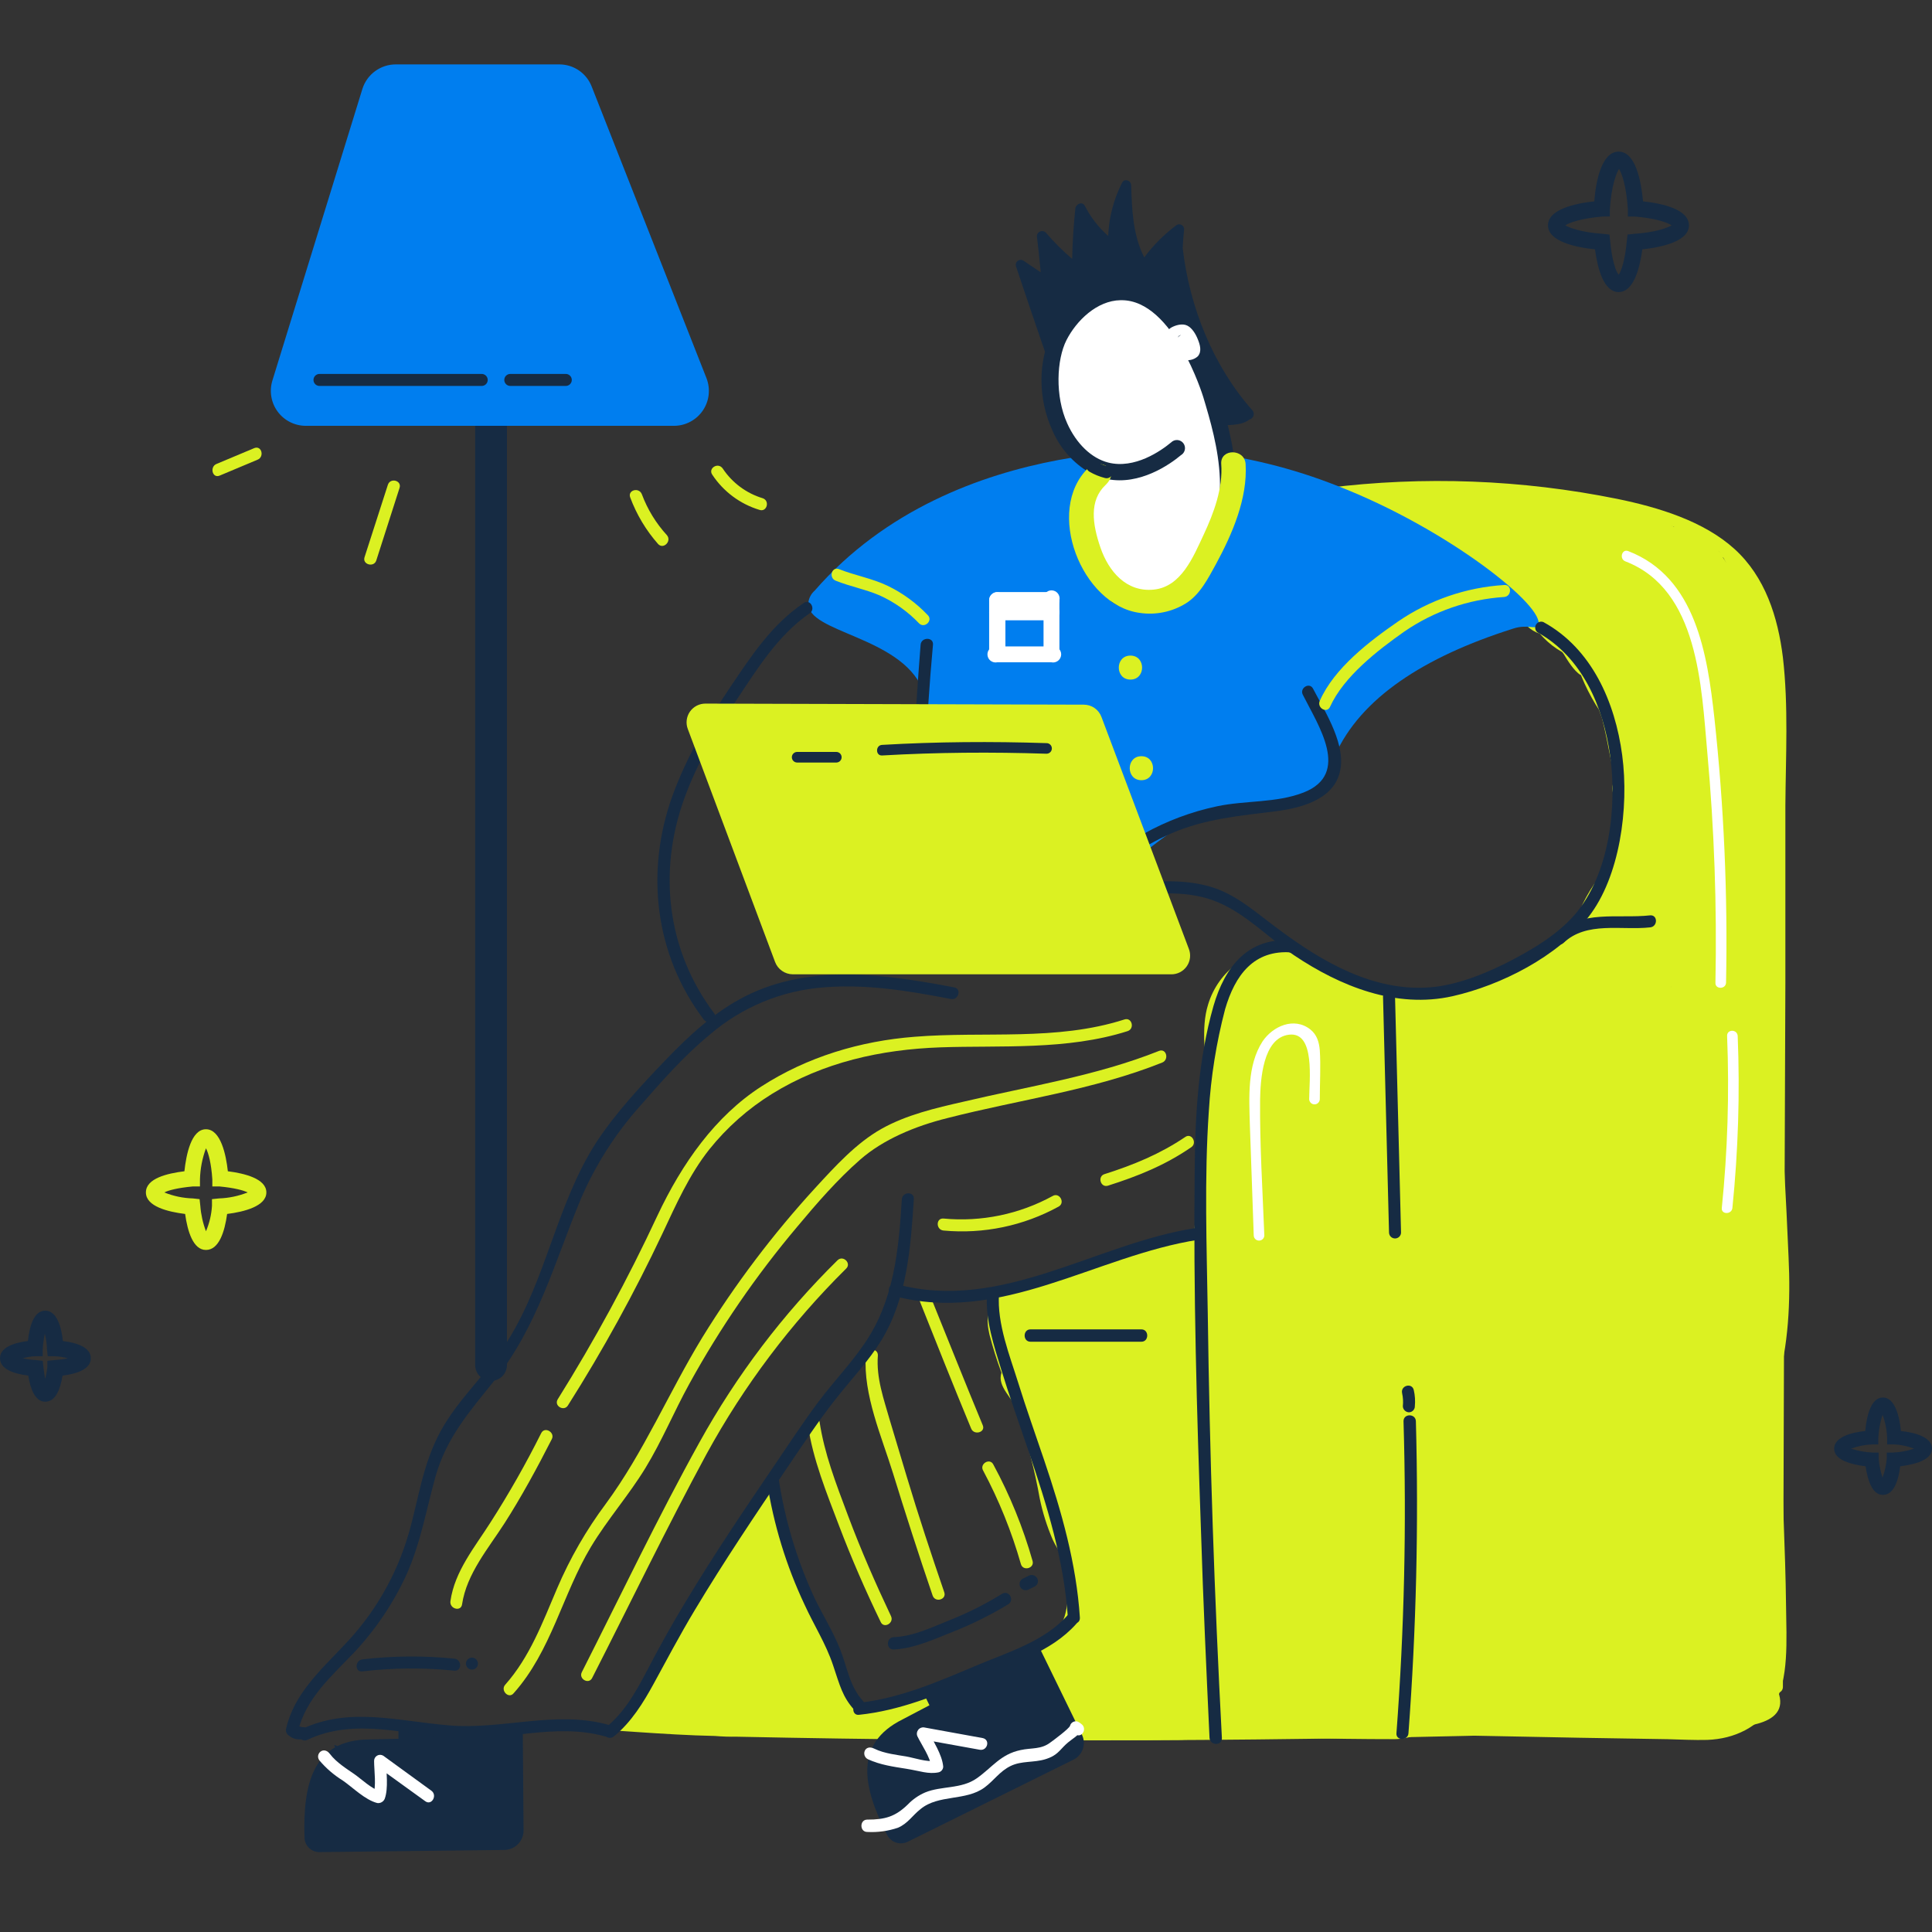 <svg width="120" height="120" viewBox="0 0 120 120" fill="none" xmlns="http://www.w3.org/2000/svg">
<rect x="0" y="0" width="120" height="120" fill="#333333" stroke="none"/>
<g clip-path="url(#clip0_222_4223)">
<path d="M82.413 31.052C87.701 30.373 93.209 30.57 98.453 31.381C100.998 31.776 103.675 32.324 105.892 33.661C108.612 35.283 109.71 38.133 110.017 41.158C110.324 44.184 110.17 47.362 110.148 50.454V60.538C110.104 67.552 110.075 74.567 110.059 81.581L109.993 104.797C109.996 104.894 110.037 104.985 110.107 105.053C110.176 105.12 110.269 105.157 110.366 105.157C110.463 105.157 110.556 105.12 110.625 105.053C110.695 104.985 110.736 104.894 110.739 104.797C110.783 90.197 110.834 75.589 110.893 60.974V50.015C110.915 46.968 111.09 43.855 110.739 40.83C110.432 38.331 109.642 35.831 107.733 34.099C105.824 32.368 103.016 31.512 100.448 30.986C94.513 29.785 88.421 29.556 82.412 30.307C81.953 30.371 81.953 31.118 82.413 31.052Z" fill="#DBF122"/>
<path d="M110.784 94.363C110.695 91.623 110.543 88.883 110.345 86.165C111.091 83.556 111.223 80.859 111.091 78.075C110.938 74.392 110.718 70.709 110.521 67.026C110.323 63.343 110.258 60.055 110.566 56.525C110.697 54.772 110.851 52.996 110.851 51.242C110.851 50.365 110.807 49.489 110.719 48.612C110.682 48.206 110.616 47.803 110.522 47.406C110.654 47.056 110.721 46.684 110.719 46.31C110.609 43.92 110.5 41.443 110.039 39.097C109.826 38.012 109.377 36.986 108.722 36.094C108.201 35.343 107.529 34.708 106.748 34.231C106.463 33.838 106.106 33.504 105.694 33.246C105.165 32.94 104.571 32.76 103.961 32.72C103.677 32.523 103.367 32.368 103.04 32.259C101.569 31.711 99.638 30.988 97.883 31.032C97.559 30.771 97.158 30.625 96.742 30.615L91.147 30.484C90.947 30.492 90.749 30.522 90.555 30.573C88.558 30.31 86.473 30.463 84.455 30.484C82.437 30.504 82.129 32.479 83.116 33.707C84.104 34.936 85.398 34.737 86.517 34.978C87.636 35.22 88.777 35.48 89.894 35.699C91.012 35.917 91.584 35.984 92.22 36.642C92.856 37.3 94.041 38.044 94.853 38.878C95.072 39.102 95.344 39.267 95.643 39.36L95.862 39.601C96.205 39.955 96.597 40.257 97.025 40.5L97.115 40.609C97.356 41.004 97.751 41.662 98.168 41.925H98.19C98.211 41.959 98.226 41.996 98.235 42.035C98.483 42.633 98.776 43.212 99.112 43.767L99.31 44.073L99.507 44.621C99.727 45.476 99.88 46.331 100.056 47.208C100.157 47.62 100.238 48.037 100.297 48.458C99.946 48.962 100.319 49.598 100.407 50.255C100.371 50.447 100.304 50.633 100.209 50.803C100.164 51.088 100.299 51.461 100.209 51.724C100.048 52.486 99.806 53.228 99.486 53.938C99.385 54.081 99.325 54.247 99.31 54.421C99.314 54.459 99.306 54.497 99.288 54.53C98.909 55.038 98.578 55.582 98.302 56.152C98.17 56.438 98.061 56.722 97.907 56.986C97.753 57.249 97.512 57.512 97.6 57.446C97.428 57.639 97.245 57.822 97.051 57.994L96.634 58.344C96.172 58.696 95.732 59.077 95.318 59.484L93.804 60.076C93.255 60.296 92.202 60.646 91.698 61.151L91.039 61.26C90.381 61.392 89.745 61.611 89.086 61.787L88.296 61.984H87.833C87.878 62.006 87.878 62.006 87.811 61.984C87.744 61.962 87.636 61.962 87.789 61.962L87.087 61.655L86.802 61.545C86.034 61.26 85.222 61.195 84.41 61.107L83.73 61.062C83.298 60.705 82.786 60.457 82.238 60.339C81.606 59.667 80.761 59.234 79.846 59.111C77.63 58.804 75.679 60.295 75.041 62.379C74.558 63.914 74.931 65.603 74.909 67.18C74.887 68.758 74.734 70.162 74.58 71.63C74.426 73.099 74.229 75.226 74.163 77.023C72.649 77.199 71.201 77.637 69.753 78.098L67.076 78.953C66.308 79.194 65.431 79.611 64.641 79.655C63.85 79.698 62.863 79.61 62.073 80.356C61.283 81.103 61.24 81.978 61.459 82.899C61.667 83.7 61.916 84.49 62.205 85.266C61.898 86.144 62.995 86.889 63.104 87.568L63.258 87.963C63.828 89.622 64.268 91.322 64.575 93.048C64.756 93.936 65.028 94.803 65.387 95.635C65.694 96.293 66.177 96.841 66.264 97.586C66.352 98.332 66.484 100.37 65.694 101.181C65.277 101.62 64.685 101.883 64.202 102.234C63.521 102.713 62.921 103.297 62.425 103.965C61.503 105.193 62.798 106.727 64.07 106.793L64.773 106.838C64.97 107.057 65.277 107.627 65.562 107.693C68.108 108.219 70.675 108.066 73.286 108.066C73.684 108.076 74.074 107.944 74.383 107.693C78.465 107.912 82.546 108.022 86.626 108.022C87.101 108.016 87.571 107.92 88.009 107.737L98.058 107.934L103.588 108.024C104.399 108.046 105.233 108.089 106.045 108.068C107.757 108.003 109.205 107.279 110.168 105.854C111.131 104.43 110.958 101.755 110.936 99.826C110.914 97.896 110.85 96.183 110.784 94.363ZM103.39 102.76C103.258 103.22 103.412 103.067 103.39 102.76V102.76ZM103.763 61.348C103.808 61.195 103.808 61.239 103.763 61.348V61.348ZM107.142 34.823L107.01 34.625H107.032C107.23 34.954 107.252 35.02 107.142 34.823Z" fill="#DBF122"/>
<path d="M87.833 61.678L88.031 61.767H88.12L87.833 61.678Z" fill="#DBF122"/>
<path d="M39.364 107.517C40.329 107.517 40.329 106.026 39.364 106.026C38.398 106.026 38.398 107.517 39.364 107.517Z" fill="#DBF122"/>
<path d="M110.433 105.04C110.302 104.646 109.687 104.821 109.841 105.194C110.477 106.882 107.34 106.663 106.462 106.706L102.797 106.838L95.469 107.079C90.532 107.211 85.573 107.32 80.636 107.386C72.256 107.495 63.894 107.495 55.512 107.386C56.412 107.056 57.347 106.835 58.299 106.728C59.089 106.619 58.848 104.996 58.036 105.106C57.224 105.216 56.434 105.72 55.688 105.983C55.38 106.072 54.832 105.938 54.547 106.028C54.262 106.117 54.042 106.269 53.581 106.181H53.34C53.276 105.986 53.172 105.806 53.033 105.655C52.814 105.414 52.462 105.26 52.331 104.997C52.2 104.734 52.331 104.449 52.286 104.252C52.264 104.203 52.248 104.152 52.241 104.098C52.263 103.953 52.263 103.805 52.241 103.66C52.088 102.849 51.605 102.279 51.1 101.709C51.254 100.81 50.53 100.087 50.025 99.319C49.269 98.18 48.816 96.867 48.709 95.505C48.696 95.265 48.594 95.038 48.423 94.869C48.519 94.488 48.571 94.097 48.577 93.705C48.599 92.499 47.546 92.017 46.69 93.705C46.492 94.1 46.404 94.231 46.251 94.604C45.483 94.845 45.11 96.094 44.781 96.753C44.167 97.917 43.75 99.055 42.872 100.064C42.155 100.919 41.605 101.9 41.248 102.957C40.876 104.032 40.173 104.733 39.669 105.807C39.449 106.289 38.396 106.747 38.683 107.122C37.015 107.539 36.313 106.991 34.668 106.925C34.251 106.925 34.229 107.298 34.646 107.298C37.893 107.407 41.162 107.758 44.41 107.824C44.855 107.862 45.302 107.877 45.748 107.869C62.995 108.234 80.241 108.161 97.487 107.649L106.286 107.342C107.515 107.298 111.355 107.408 110.433 105.04Z" fill="#DBF122"/>
<path d="M80.263 58.411C77.52 58.192 76.072 60.055 75.37 62.489C74.427 65.799 74.229 69.285 74.205 72.683C74.115 80.204 74.337 87.721 74.6 95.219C74.731 99.45 74.929 103.702 75.126 107.955C75.171 108.438 75.916 108.438 75.894 107.955C75.427 99.158 75.134 90.374 75.017 81.605C74.951 77.418 74.797 73.188 75.082 69.024C75.21 66.884 75.548 64.762 76.092 62.688C76.706 60.584 77.869 58.961 80.26 59.159C80.746 59.2 80.724 58.455 80.263 58.411Z" fill="#162B43"/>
<path d="M97.115 58.565C98.54 57.206 100.713 57.798 102.492 57.601C102.975 57.556 102.975 56.812 102.492 56.855C100.476 57.074 98.213 56.482 96.59 58.039C96.237 58.368 96.763 58.892 97.115 58.565Z" fill="#162B43"/>
<path d="M85.902 61.897L86.275 76.563C86.279 76.66 86.319 76.752 86.389 76.819C86.459 76.886 86.552 76.923 86.648 76.923C86.745 76.923 86.838 76.886 86.908 76.819C86.977 76.752 87.018 76.66 87.021 76.563L86.648 61.897C86.645 61.8 86.604 61.709 86.534 61.642C86.465 61.575 86.372 61.537 86.275 61.537C86.178 61.537 86.085 61.575 86.016 61.642C85.946 61.709 85.905 61.8 85.902 61.897Z" fill="#162B43"/>
<path d="M87.482 107.649C87.965 101.202 88.118 94.733 87.943 88.27C87.921 87.788 87.175 87.788 87.175 88.27C87.369 94.733 87.222 101.202 86.736 107.649C86.692 108.131 87.46 108.131 87.482 107.649Z" fill="#162B43"/>
<path d="M87.878 87.349C87.911 87.011 87.889 86.671 87.812 86.34C87.702 85.858 86.978 86.055 87.088 86.538C87.147 86.804 87.162 87.078 87.133 87.349C87.138 87.446 87.179 87.538 87.248 87.606C87.317 87.675 87.409 87.716 87.506 87.721C87.605 87.721 87.7 87.682 87.769 87.612C87.839 87.542 87.879 87.448 87.879 87.349H87.878Z" fill="#162B43"/>
<path d="M64.004 83.337H70.894C71.377 83.337 71.377 82.57 70.894 82.57H64.004C63.522 82.569 63.522 83.337 64.004 83.337Z" fill="#162B43"/>
<path d="M28.7 99.647C28.985 97.74 30.345 96.162 31.355 94.583C32.365 93.005 33.372 91.163 34.273 89.388C34.492 88.971 33.834 88.577 33.615 89.015C32.668 90.911 31.621 92.755 30.478 94.54C29.492 96.096 28.24 97.587 27.977 99.45C27.91 99.932 28.635 100.128 28.7 99.647Z" fill="#DBF122"/>
<path d="M35.282 87.283C37.453 83.854 39.409 80.296 41.141 76.627C41.997 74.807 42.808 72.966 44.059 71.388C45.148 70.029 46.462 68.865 47.943 67.947C51.125 65.973 54.723 65.184 58.409 65.053C62.095 64.921 66.264 65.25 70.038 64.045C70.499 63.891 70.302 63.167 69.841 63.321C65.606 64.68 61.152 64.044 56.807 64.396C53.428 64.658 50.137 65.645 47.285 67.485C44.432 69.325 42.37 72.242 40.832 75.508C39.004 79.431 36.938 83.238 34.644 86.908C34.383 87.326 35.041 87.699 35.282 87.283Z" fill="#DBF122"/>
<path d="M71.991 65.273C68.085 66.83 63.916 67.467 59.835 68.43C58.102 68.825 56.303 69.241 54.745 70.118C53.187 70.994 51.87 72.442 50.642 73.779C48.012 76.649 45.661 79.761 43.62 83.074C41.536 86.494 40 90.177 37.63 93.4C36.416 95.027 35.399 96.793 34.602 98.661C33.703 100.765 32.913 102.914 31.376 104.646C31.068 104.996 31.595 105.544 31.902 105.172C34.25 102.541 34.93 99.033 36.707 96.074C37.738 94.364 39.055 92.873 40.086 91.185C41.117 89.497 41.864 87.678 42.807 85.968C44.716 82.495 46.965 79.22 49.521 76.19C50.728 74.744 52.001 73.275 53.427 72.026C54.853 70.778 56.828 69.944 58.869 69.44C63.323 68.299 67.909 67.708 72.187 65.998C72.627 65.821 72.452 65.098 71.991 65.273Z" fill="#DBF122"/>
<path d="M52.024 78.273C48.635 81.612 45.746 85.422 43.445 89.585C40.856 94.254 38.551 99.099 36.14 103.856C35.921 104.273 36.557 104.646 36.776 104.229C39.146 99.582 41.406 94.89 43.886 90.309C46.202 86.073 49.121 82.196 52.552 78.799C52.902 78.47 52.375 77.944 52.024 78.273Z" fill="#DBF122"/>
<path d="M58.607 76.431C61.087 76.66 63.578 76.14 65.76 74.94C66.176 74.7 65.804 74.042 65.387 74.283C63.318 75.418 60.956 75.907 58.607 75.686C58.122 75.642 58.122 76.387 58.607 76.431Z" fill="#DBF122"/>
<path d="M68.809 73.647C70.675 73.055 72.364 72.376 73.988 71.258C74.383 70.995 74.01 70.337 73.615 70.622C72.057 71.674 70.411 72.354 68.612 72.924C68.151 73.055 68.349 73.778 68.809 73.647Z" fill="#DBF122"/>
<path d="M50.181 88.51C50.488 90.637 51.346 92.741 52.112 94.758C52.878 96.775 53.757 98.792 54.701 100.743C54.898 101.181 55.557 100.809 55.337 100.37C54.372 98.331 53.472 96.271 52.682 94.166C51.892 92.061 51.212 90.308 50.905 88.313C50.818 87.831 50.093 88.028 50.181 88.51Z" fill="#DBF122"/>
<path d="M53.779 84.192C53.604 86.625 54.765 89.234 55.469 91.514C56.172 93.794 57.07 96.6 57.926 99.099C58.08 99.559 58.804 99.362 58.651 98.901C57.839 96.534 57.049 94.144 56.325 91.733L55.272 88.225C54.898 86.91 54.416 85.595 54.526 84.192C54.547 83.71 53.801 83.71 53.779 84.192Z" fill="#DBF122"/>
<path d="M57.049 80.619C58.124 83.315 59.2 86.034 60.32 88.73C60.496 89.168 61.22 88.971 61.044 88.533C59.924 85.836 58.849 83.118 57.753 80.421C57.575 79.983 56.851 80.159 57.049 80.619Z" fill="#DBF122"/>
<path d="M61.064 91.339C62.05 93.187 62.836 95.134 63.41 97.148C63.542 97.609 64.266 97.412 64.134 96.951C63.544 94.873 62.727 92.866 61.699 90.966C61.483 90.528 60.822 90.923 61.064 91.339Z" fill="#DBF122"/>
<path d="M74.251 28.027C77.292 28.337 80.275 29.068 83.115 30.198C89.94 32.85 96.083 37.739 95.534 38.857C95.381 39.12 94.854 38.747 93.955 39.054C88.425 40.808 84.499 43.373 82.918 46.925C82.611 47.582 83.007 47.954 82.721 48.503C81.865 50.147 79.078 49.796 76.402 50.278C71.904 51.068 71.531 53.566 66.947 55.386C65.389 56 58.938 58.631 56.897 56.371C56.085 55.472 56.415 52.6 57.094 46.924C57.468 43.877 57.621 43.548 57.292 42.781C55.888 39.512 50.139 39.295 50.205 37.475C50.228 37.171 50.37 36.887 50.6 36.686C59.397 26.602 74.251 28.027 74.251 28.027Z" fill="#007EEF"/>
<path d="M22.863 108.043L24.75 107.999V107.341L32.474 107.516V107.999L32.519 113.699C32.519 114.018 32.392 114.325 32.165 114.551C31.939 114.777 31.632 114.904 31.312 114.904L19.857 115.037C19.736 115.04 19.616 115.019 19.503 114.975C19.39 114.932 19.287 114.866 19.199 114.783C19.112 114.699 19.041 114.599 18.992 114.489C18.943 114.378 18.917 114.259 18.914 114.138C18.804 110.783 19.463 108.087 22.863 108.043Z" fill="#162B43"/>
<path d="M22.644 113.392C23.095 112.675 23.26 111.814 23.105 110.981C22.71 109.118 20.889 108.416 20.757 108.372L22.644 113.392Z" fill="#162B43"/>
<path d="M26.791 111.222L23.807 109.052C23.749 109.016 23.683 108.996 23.616 108.995C23.548 108.994 23.481 109.011 23.422 109.045C23.364 109.079 23.316 109.128 23.283 109.187C23.25 109.246 23.234 109.313 23.236 109.381C23.236 109.973 23.39 110.959 23.171 111.53L23.632 111.267C23.083 111.114 22.447 110.5 22.008 110.193C21.568 109.886 20.887 109.469 20.494 108.943C20.1 108.417 19.55 108.943 19.835 109.337C20.249 109.828 20.738 110.249 21.283 110.587C21.92 111.025 22.666 111.793 23.434 111.99C23.529 112.003 23.626 111.984 23.709 111.936C23.792 111.889 23.858 111.815 23.895 111.727C24.137 111.069 23.985 110.061 23.985 109.381L23.412 109.709L26.418 111.88C26.813 112.165 27.186 111.507 26.791 111.222Z" fill="white"/>
<path d="M56.061 106.794L57.729 105.917L57.443 105.325L64.465 102.146L64.684 102.585L67.186 107.715C67.26 107.855 67.304 108.009 67.316 108.167C67.329 108.325 67.308 108.484 67.257 108.633C67.206 108.783 67.124 108.921 67.017 109.038C66.911 109.156 66.781 109.25 66.637 109.315L56.368 114.401C56.148 114.504 55.898 114.521 55.667 114.448C55.435 114.375 55.24 114.218 55.12 114.007C53.582 111.003 53.014 108.307 56.061 106.794Z" fill="#162B43"/>
<path d="M67.164 107.079C67.092 107.015 67.011 106.964 66.922 106.926C66.875 106.913 66.825 106.909 66.776 106.915C66.727 106.921 66.68 106.937 66.637 106.961C66.594 106.986 66.557 107.018 66.527 107.057C66.496 107.096 66.474 107.141 66.462 107.189C66.417 107.364 65.409 108.109 65.255 108.218C64.663 108.679 64.07 108.547 63.39 108.7C62.139 108.963 61.635 109.775 60.669 110.454C59.704 111.133 58.474 110.915 57.466 111.331C57.06 111.505 56.695 111.758 56.39 112.076C55.6 112.844 54.964 113.019 53.867 113.019C53.384 113.019 53.384 113.786 53.867 113.786C54.514 113.821 55.162 113.732 55.776 113.523C56.39 113.26 56.675 112.756 57.18 112.362C58.3 111.441 59.989 111.879 61.151 111.024C61.744 110.586 62.095 110.016 62.775 109.687C63.455 109.358 64.201 109.49 64.926 109.27C65.651 109.051 65.803 108.722 66.198 108.35C66.593 107.977 67.076 107.78 67.184 107.385L66.726 107.65L66.792 107.715C67.186 108 67.559 107.364 67.164 107.079Z" fill="white"/>
<path d="M61.042 107.956L57.422 107.298C57.351 107.283 57.277 107.289 57.209 107.314C57.14 107.338 57.08 107.381 57.035 107.438C56.99 107.495 56.961 107.563 56.952 107.635C56.942 107.707 56.953 107.78 56.983 107.846C57.224 108.35 57.795 109.161 57.839 109.731L58.102 109.359C57.597 109.469 56.785 109.183 56.281 109.096C55.776 109.008 54.92 108.92 54.306 108.613C53.691 108.307 53.472 109.052 53.911 109.271C54.679 109.622 55.469 109.731 56.303 109.863C57.137 109.995 57.663 110.214 58.3 110.082C58.379 110.063 58.45 110.018 58.501 109.955C58.553 109.891 58.582 109.813 58.585 109.731C58.519 108.964 57.948 108.153 57.644 107.473L57.204 108.021L60.847 108.679C61.328 108.769 61.525 108.065 61.042 107.956Z" fill="white"/>
<path d="M59.265 61.327C54.986 60.516 50.334 59.837 46.297 61.876C44.388 62.84 42.786 64.331 41.316 65.865C39.846 67.4 38.245 69.11 37.038 70.951C34.58 74.766 33.946 79.413 31.552 83.25C30.323 85.265 28.48 86.845 27.361 88.906C26.242 90.966 26.001 93.114 25.387 95.241C24.627 97.869 23.233 100.271 21.327 102.234C19.879 103.769 18.255 105.238 17.773 107.364C17.751 107.446 17.756 107.533 17.788 107.612C17.82 107.692 17.876 107.758 17.948 107.803C18.059 107.897 18.189 107.965 18.33 108.003C18.47 108.041 18.617 108.047 18.76 108.022C19.243 107.977 19.243 107.211 18.76 107.277L18.321 107.145L18.497 107.583C18.98 105.501 20.581 104.12 21.985 102.651C23.331 101.216 24.436 99.572 25.257 97.784C26.134 95.811 26.486 93.728 27.056 91.69C27.736 89.3 29.14 87.7 30.655 85.814C33.375 82.439 34.428 78.449 36.052 74.525C36.957 72.401 38.202 70.438 39.739 68.715C41.099 67.159 42.481 65.581 44.083 64.265C46.07 62.554 48.554 61.524 51.17 61.327C53.825 61.108 56.458 61.547 59.069 62.051C59.528 62.139 59.747 61.415 59.265 61.327Z" fill="#162B43"/>
<path d="M56.016 74.481C55.818 77.638 55.533 80.816 53.668 83.491C52.812 84.74 51.759 85.836 50.837 87.064C49.916 88.292 48.95 89.761 48.029 91.12C46.164 93.86 44.321 96.6 42.609 99.451C41.753 100.853 40.964 102.278 40.196 103.749C39.428 105.219 38.769 106.358 37.606 107.322C37.233 107.629 37.76 108.155 38.133 107.849C39.208 106.971 39.954 105.766 40.612 104.56C41.271 103.354 42.258 101.491 43.158 100C44.957 96.997 46.932 94.059 48.906 91.144C49.872 89.719 50.837 88.25 51.912 86.89C52.987 85.531 53.929 84.567 54.743 83.251C56.345 80.62 56.564 77.485 56.76 74.482C56.807 73.998 56.061 73.998 56.016 74.481Z" fill="#162B43"/>
<path d="M55.491 80.487C62.183 82.284 68.063 77.987 74.449 77.001C74.931 76.935 74.734 76.212 74.251 76.278C68.019 77.242 62.205 81.516 55.688 79.763C55.64 79.748 55.59 79.743 55.539 79.749C55.489 79.754 55.441 79.769 55.397 79.793C55.353 79.817 55.314 79.85 55.283 79.889C55.251 79.929 55.228 79.974 55.215 80.023C55.202 80.072 55.199 80.122 55.205 80.172C55.212 80.222 55.229 80.27 55.255 80.313C55.28 80.356 55.314 80.394 55.355 80.424C55.395 80.454 55.442 80.475 55.491 80.487Z" fill="#162B43"/>
<path d="M47.636 92.018C48.043 94.675 48.834 97.26 49.984 99.691C50.555 100.94 51.3 102.102 51.739 103.418C52.179 104.733 52.332 105.39 53.056 106.201C53.385 106.552 53.911 106.026 53.604 105.653C52.771 104.754 52.618 103.527 52.178 102.43C51.738 101.332 51.125 100.347 50.62 99.317C49.511 96.939 48.75 94.414 48.36 91.82C48.272 91.338 47.546 91.558 47.636 92.018Z" fill="#162B43"/>
<path d="M61.304 80.377C61.194 82 61.743 83.601 62.203 85.112C62.664 86.624 63.324 88.489 63.893 90.155C65.034 93.509 66.088 96.907 66.328 100.48C66.35 100.963 67.096 100.963 67.074 100.48C66.855 97.104 65.933 93.882 64.858 90.703C64.31 89.081 63.738 87.479 63.234 85.858C62.731 84.237 61.918 82.219 62.05 80.377C62.073 79.895 61.328 79.895 61.304 80.377Z" fill="#162B43"/>
<path d="M37.762 107.123C34.49 106.223 31.179 107.451 27.888 107.167C24.596 106.883 21.678 106.005 18.716 107.409C18.277 107.628 18.672 108.264 19.089 108.066C22.029 106.663 25.233 107.759 28.283 107.957C31.333 108.154 34.492 106.992 37.564 107.847C38.025 107.977 38.222 107.254 37.762 107.123Z" fill="#162B43"/>
<path d="M53.363 106.509C55.886 106.246 58.212 105.282 60.538 104.295C62.863 103.308 65.255 102.651 66.856 100.853C67.164 100.502 66.637 99.954 66.308 100.327C64.86 101.971 62.511 102.651 60.559 103.484C58.233 104.469 55.886 105.479 53.362 105.764C52.879 105.808 52.879 106.575 53.363 106.509Z" fill="#162B43"/>
<path d="M22.512 103.812C24.407 103.589 26.32 103.574 28.217 103.768C28.7 103.812 28.7 103.066 28.217 103.022C26.32 102.829 24.407 102.844 22.512 103.067C22.029 103.133 22.029 103.878 22.512 103.812Z" fill="#162B43"/>
<path d="M29.314 103.702C29.4 103.702 29.483 103.672 29.55 103.617C29.616 103.563 29.662 103.487 29.678 103.402C29.695 103.318 29.682 103.231 29.641 103.155C29.6 103.079 29.535 103.02 29.455 102.987C29.376 102.954 29.287 102.95 29.205 102.975C29.123 103 29.052 103.053 29.004 103.124C28.956 103.196 28.935 103.282 28.943 103.367C28.952 103.453 28.989 103.533 29.05 103.593C29.085 103.628 29.126 103.655 29.171 103.674C29.217 103.693 29.265 103.702 29.314 103.702Z" fill="#162B43"/>
<path d="M55.513 102.453C56.807 102.387 58.014 101.817 59.177 101.357C60.371 100.884 61.524 100.312 62.622 99.647C63.039 99.383 62.667 98.748 62.249 98.989C61.21 99.632 60.116 100.183 58.98 100.633C57.882 101.072 56.719 101.642 55.513 101.686C55.03 101.708 55.03 102.475 55.513 102.453Z" fill="#162B43"/>
<path d="M63.895 98.727L64.29 98.529C64.373 98.479 64.434 98.398 64.458 98.304C64.483 98.21 64.469 98.11 64.421 98.025C64.37 97.936 64.287 97.871 64.189 97.842C64.091 97.813 63.985 97.824 63.895 97.871L63.5 98.068C63.416 98.122 63.357 98.207 63.335 98.303C63.312 98.4 63.328 98.502 63.379 98.587C63.431 98.672 63.513 98.735 63.609 98.76C63.705 98.786 63.807 98.774 63.895 98.726V98.727Z" fill="#162B43"/>
<path d="M49.917 37.454C47.943 38.791 46.691 40.699 45.376 42.65C44.06 44.601 42.655 46.99 41.777 49.401C40.066 54.115 40.657 59.289 43.708 63.322C43.993 63.695 44.649 63.322 44.366 62.95C41.426 59.047 40.856 54.159 42.501 49.599C43.291 47.429 44.454 45.412 45.728 43.505C47.001 41.597 48.295 39.471 50.292 38.09C50.685 37.827 50.313 37.169 49.917 37.454Z" fill="#162B43"/>
<path d="M68.041 30.679C67.932 30.899 66.9 33.025 68.041 35.217C68.59 36.247 69.731 37.453 71.004 37.563C73.132 37.761 75.853 34.866 76.511 30.086L68.041 30.679Z" fill="white"/>
<path d="M69.928 55.649C71.838 55.474 73.856 55.276 75.656 56.044C77.455 56.811 78.815 58.28 80.373 59.332C83.247 61.261 86.714 62.664 90.225 61.875C93.231 61.195 96.741 59.42 98.672 56.942C100.603 54.465 101.196 50.191 100.757 46.902C100.318 43.614 98.87 40.282 95.864 38.638C95.781 38.605 95.689 38.603 95.605 38.632C95.521 38.661 95.45 38.719 95.405 38.796C95.36 38.872 95.343 38.963 95.359 39.05C95.375 39.138 95.422 39.217 95.491 39.273C98.278 40.808 99.594 43.921 100.011 46.946C100.428 49.971 100.033 54.268 97.773 56.855C96.742 58.019 95.381 58.85 94.021 59.573C92.66 60.297 90.641 61.195 88.798 61.327C85.332 61.59 82.172 59.771 79.495 57.776C78.069 56.746 76.775 55.496 75.041 55.035C73.308 54.575 71.618 54.75 69.928 54.904C69.446 54.948 69.446 55.693 69.928 55.649Z" fill="#162B43"/>
<path d="M80.921 43.153C81.863 45.038 83.928 48.063 80.966 49.225C79.277 49.883 77.346 49.708 75.589 50.081C72.388 50.758 69.468 52.386 67.209 54.75C66.879 55.101 67.406 55.627 67.735 55.276C69.156 53.789 70.856 52.598 72.738 51.768C74.866 50.848 76.995 50.672 79.255 50.387C80.747 50.19 82.744 49.708 83.204 48.02C83.665 46.331 82.348 44.293 81.559 42.781C81.338 42.342 80.702 42.736 80.921 43.153Z" fill="#162B43"/>
<path d="M69.863 54.904C69.079 54.918 68.296 54.888 67.515 54.814C67.033 54.77 67.033 55.516 67.515 55.56C67.998 55.604 69.073 55.691 69.863 55.67C70.653 55.648 70.345 54.904 69.863 54.904Z" fill="#162B43"/>
<path d="M57.181 40.042C56.991 42.439 56.837 44.828 56.72 47.211C56.698 47.693 57.444 47.693 57.466 47.211C57.576 44.821 57.73 42.432 57.949 40.042C57.992 39.558 57.226 39.558 57.181 40.042Z" fill="#162B43"/>
<path d="M70.214 42.21C71.179 42.21 71.179 40.72 70.214 40.72C69.249 40.72 69.248 42.21 70.214 42.21Z" fill="#DBF122"/>
<path d="M70.894 48.46C71.859 48.46 71.859 46.969 70.894 46.969C69.928 46.969 69.928 48.46 70.894 48.46Z" fill="#DBF122"/>
<path d="M51.914 36.072C52.792 36.423 53.735 36.599 54.613 36.971C55.546 37.389 56.387 37.985 57.092 38.725C57.442 39.054 57.969 38.528 57.618 38.199C56.903 37.446 56.056 36.829 55.12 36.379C54.154 35.919 53.103 35.744 52.114 35.35C51.651 35.174 51.454 35.897 51.914 36.072Z" fill="#DBF122"/>
<path d="M93.428 36.336C91.071 36.482 88.797 37.262 86.847 38.594C85.07 39.821 82.875 41.488 81.976 43.526C81.778 43.965 82.415 44.338 82.612 43.899C83.468 42.014 85.574 40.391 87.22 39.23C89.058 37.966 91.204 37.224 93.43 37.08C93.911 37.037 93.911 36.292 93.428 36.336Z" fill="#DBF122"/>
<path d="M73.045 27.896C72.606 28.268 70.697 29.737 68.698 29.233C65.802 28.488 64.266 23.928 65.802 20.925C66.416 19.675 67.818 18.206 69.576 18.162C73.218 18.073 75.127 24.235 75.215 24.498C76.093 27.501 77.387 31.951 74.447 35.503C72.757 37.542 70.871 37.697 69.51 37.081C68.149 36.466 65.781 30.57 68.698 29.233L73.045 27.896Z" fill="white"/>
<path d="M70.96 37.893C70.392 37.895 69.831 37.776 69.314 37.543C68.283 37.061 66.857 34.079 66.857 31.799C66.857 30.747 67.142 29.936 67.691 29.366C66.654 28.76 65.839 27.838 65.365 26.735C64.465 24.762 64.465 22.437 65.343 20.684C66.221 18.932 67.691 17.703 69.578 17.659H69.667C73.639 17.659 75.614 24.082 75.679 24.346C76.557 27.239 77.983 32.04 74.823 35.833C73.681 37.191 72.32 37.893 70.96 37.893ZM68.788 29.759C68.173 30.11 67.866 30.789 67.866 31.798C67.866 33.992 69.27 36.423 69.731 36.62C70.192 36.818 72.188 37.41 74.053 35.174C76.862 31.82 75.59 27.501 74.734 24.652C74.712 24.587 72.891 18.646 69.665 18.646H69.6C68.129 18.668 66.857 19.917 66.242 21.123C65.628 22.328 65.519 24.609 66.287 26.297C66.858 27.568 67.801 28.467 68.832 28.73C70.478 29.147 72.104 28.007 72.738 27.481C72.789 27.43 72.85 27.39 72.917 27.364C72.984 27.338 73.056 27.327 73.128 27.331C73.236 27.338 73.339 27.379 73.422 27.448C73.505 27.518 73.563 27.612 73.588 27.717C73.613 27.823 73.604 27.933 73.561 28.032C73.519 28.132 73.445 28.215 73.352 28.27C72.65 28.86 70.784 30.154 68.788 29.759Z" fill="#162B43"/>
<path d="M67.603 29.057C64.86 31.71 67.186 37.585 70.784 38.067C71.782 38.217 72.801 38.007 73.659 37.475C74.536 36.928 75.041 35.919 75.524 35.042C76.533 33.179 77.498 30.965 77.367 28.816C77.301 27.852 75.787 27.852 75.853 28.816C75.963 30.329 75.392 31.864 74.756 33.222C74.119 34.581 73.373 36.446 71.664 36.621C69.954 36.795 68.855 35.481 68.351 34.012C67.846 32.543 67.648 31.096 68.658 30.132C69.667 29.167 68.305 28.401 67.603 29.057Z" fill="#DBF122"/>
<path d="M67.667 29.297C67.969 29.473 68.294 29.605 68.632 29.691C68.68 29.704 68.73 29.708 68.779 29.702C68.828 29.696 68.875 29.68 68.918 29.656C68.961 29.631 68.999 29.599 69.029 29.559C69.059 29.52 69.081 29.476 69.094 29.428C69.107 29.38 69.11 29.331 69.104 29.282C69.098 29.233 69.083 29.186 69.058 29.143C69.034 29.1 69.001 29.062 68.961 29.032C68.922 29.003 68.878 28.98 68.83 28.968C68.551 28.9 68.285 28.789 68.04 28.639C67.953 28.59 67.849 28.577 67.753 28.604C67.656 28.63 67.574 28.694 67.525 28.782C67.475 28.869 67.462 28.972 67.489 29.069C67.516 29.165 67.58 29.247 67.667 29.297Z" fill="#162B43"/>
<path d="M72.737 60.516H49.237C48.998 60.514 48.766 60.439 48.57 60.302C48.374 60.165 48.224 59.972 48.141 59.749L42.721 45.281C42.653 45.104 42.63 44.913 42.653 44.725C42.676 44.537 42.744 44.358 42.852 44.202C42.961 44.047 43.105 43.92 43.273 43.833C43.441 43.746 43.628 43.701 43.818 43.702L67.318 43.768C67.557 43.768 67.791 43.841 67.987 43.978C68.184 44.116 68.333 44.31 68.415 44.535L73.834 58.916C73.907 59.094 73.934 59.288 73.914 59.479C73.894 59.67 73.826 59.853 73.717 60.012C73.608 60.17 73.462 60.3 73.291 60.388C73.12 60.476 72.929 60.52 72.737 60.517V60.516Z" fill="#DBF122"/>
<path d="M65.299 37.782H61.941C61.808 37.782 61.679 37.729 61.585 37.634C61.49 37.539 61.437 37.411 61.437 37.278C61.437 37.144 61.49 37.016 61.585 36.921C61.679 36.827 61.808 36.773 61.941 36.773H65.299C65.433 36.773 65.561 36.827 65.656 36.921C65.75 37.016 65.803 37.144 65.803 37.278C65.803 37.411 65.75 37.539 65.656 37.634C65.561 37.729 65.433 37.782 65.299 37.782Z" fill="white"/>
<path d="M61.941 41.136C61.808 41.136 61.68 41.082 61.586 40.988C61.491 40.893 61.438 40.766 61.438 40.632V37.278C61.442 37.147 61.497 37.022 61.591 36.931C61.685 36.839 61.812 36.788 61.943 36.788C62.074 36.788 62.201 36.839 62.295 36.931C62.389 37.022 62.444 37.147 62.448 37.278V40.632C62.448 40.766 62.395 40.894 62.3 40.989C62.205 41.083 62.077 41.136 61.943 41.136H61.941Z" fill="white"/>
<path d="M65.299 41.137C65.234 41.137 65.169 41.124 65.109 41.098C65.049 41.073 64.995 41.035 64.949 40.988C64.904 40.941 64.869 40.885 64.846 40.824C64.823 40.763 64.813 40.698 64.816 40.633V37.278C64.8 37.204 64.801 37.128 64.819 37.054C64.837 36.981 64.87 36.913 64.918 36.855C64.965 36.796 65.025 36.749 65.093 36.717C65.161 36.685 65.235 36.668 65.31 36.668C65.385 36.668 65.459 36.685 65.527 36.717C65.595 36.749 65.654 36.796 65.702 36.855C65.749 36.913 65.783 36.981 65.8 37.054C65.818 37.127 65.819 37.203 65.803 37.276V40.631C65.803 40.764 65.75 40.893 65.656 40.987C65.561 41.082 65.433 41.135 65.299 41.135V41.137Z" fill="white"/>
<path d="M65.299 41.136H61.942C61.868 41.152 61.792 41.151 61.719 41.133C61.646 41.115 61.578 41.082 61.519 41.035C61.431 40.963 61.37 40.865 61.345 40.754C61.32 40.644 61.333 40.528 61.381 40.426C61.414 40.358 61.461 40.299 61.519 40.251C61.578 40.204 61.646 40.17 61.719 40.153C61.793 40.135 61.869 40.134 61.943 40.15H65.301C65.375 40.134 65.451 40.135 65.525 40.153C65.598 40.171 65.666 40.204 65.725 40.251C65.783 40.299 65.83 40.358 65.862 40.426C65.895 40.494 65.912 40.568 65.912 40.643C65.911 40.718 65.895 40.792 65.862 40.86C65.813 40.962 65.732 41.045 65.63 41.095C65.528 41.145 65.413 41.16 65.302 41.136H65.299Z" fill="white"/>
<path d="M65.299 38.528H61.941C61.808 38.528 61.679 38.475 61.585 38.38C61.49 38.286 61.437 38.157 61.437 38.024C61.437 37.89 61.49 37.762 61.585 37.667C61.679 37.573 61.808 37.52 61.941 37.52H65.299C65.433 37.52 65.561 37.573 65.656 37.667C65.75 37.762 65.803 37.89 65.803 38.024C65.803 38.157 65.75 38.286 65.656 38.38C65.561 38.475 65.433 38.528 65.299 38.528Z" fill="white"/>
<path d="M12.792 77.637C12.002 77.637 11.651 76.497 11.498 75.401C10.444 75.27 9.062 74.941 9.062 74.064C9.062 73.187 10.401 72.88 11.454 72.749C11.563 71.74 11.87 70.14 12.792 70.14C13.713 70.14 14.043 71.74 14.152 72.749C15.183 72.88 16.544 73.209 16.544 74.064C16.544 74.919 15.162 75.27 14.108 75.401C13.955 76.497 13.604 77.637 12.792 77.637ZM10.203 74.064C10.769 74.292 11.37 74.418 11.98 74.436L12.397 74.481L12.442 74.898C12.483 75.438 12.601 75.97 12.793 76.476C13.007 75.975 13.133 75.442 13.166 74.898V74.481L13.605 74.436C14.214 74.415 14.815 74.289 15.382 74.064C15.119 73.932 14.548 73.779 13.627 73.692H13.188V73.253C13.122 72.244 12.946 71.609 12.793 71.323C12.563 71.942 12.437 72.594 12.42 73.253V73.692H11.981C11.037 73.779 10.466 73.932 10.203 74.064Z" fill="#DBF122"/>
<path d="M2.808 87.063C2.172 87.063 1.887 86.252 1.755 85.441C0.878 85.332 0 85.047 0 84.367C0 83.688 0.856 83.402 1.733 83.293C1.823 82.438 2.085 81.407 2.809 81.407C3.533 81.407 3.818 82.437 3.906 83.293C4.784 83.402 5.64 83.687 5.64 84.367C5.64 85.047 4.762 85.332 3.884 85.442C3.752 86.252 3.467 87.063 2.808 87.063ZM1.404 84.367C1.679 84.424 1.958 84.461 2.238 84.477L2.655 84.522L2.7 84.938C2.745 85.245 2.765 85.464 2.809 85.64C2.865 85.408 2.909 85.174 2.941 84.938V84.522L3.38 84.477C3.66 84.46 3.938 84.423 4.212 84.367C3.941 84.29 3.661 84.245 3.378 84.236H2.962L2.917 83.797C2.907 83.472 2.863 83.148 2.786 82.832C2.719 83.15 2.675 83.473 2.654 83.797V84.236H2.215C1.941 84.247 1.668 84.291 1.404 84.367Z" fill="#162B43"/>
<path d="M100.537 18.14C99.594 18.14 99.221 16.628 99.068 15.488C97.817 15.356 96.149 14.984 96.149 13.997C96.149 13.01 97.795 12.638 99.024 12.506C99.113 11.322 99.462 9.417 100.537 9.417C101.612 9.417 101.942 11.324 102.052 12.506C103.28 12.638 104.904 13.011 104.904 13.997C104.904 14.983 103.237 15.356 102.008 15.488C101.854 16.626 101.481 18.14 100.537 18.14ZM97.224 13.997C97.487 14.15 98.234 14.436 99.55 14.523L99.967 14.568L100.012 14.985C100.122 16.191 100.363 16.848 100.538 17.067C100.692 16.848 100.933 16.191 101.043 14.985L101.088 14.568L101.504 14.523C102.843 14.434 103.566 14.15 103.831 13.997C103.567 13.822 102.845 13.559 101.548 13.449H101.11V13.011C101.02 11.563 100.737 10.774 100.561 10.489C100.386 10.774 100.079 11.564 99.991 13.011V13.447H99.574C98.212 13.559 97.487 13.822 97.224 13.997Z" fill="#162B43"/>
<path d="M30.499 85.77C30.238 85.77 29.987 85.666 29.802 85.481C29.617 85.297 29.513 85.046 29.513 84.785V20.332C29.513 20.07 29.617 19.82 29.802 19.635C29.988 19.45 30.239 19.346 30.5 19.346C30.762 19.346 31.013 19.45 31.198 19.635C31.384 19.82 31.488 20.07 31.488 20.332V84.784C31.488 85.045 31.384 85.295 31.199 85.48C31.014 85.665 30.763 85.769 30.502 85.769L30.499 85.77Z" fill="#162B43"/>
<path d="M34.756 4H24.597C24.133 3.997 23.681 4.142 23.306 4.414C22.931 4.687 22.653 5.071 22.512 5.513L16.917 23.642C16.818 23.967 16.796 24.311 16.854 24.646C16.911 24.981 17.047 25.298 17.25 25.571C17.452 25.844 17.716 26.066 18.02 26.218C18.325 26.371 18.66 26.45 19.001 26.449H41.864C42.217 26.448 42.564 26.361 42.876 26.195C43.188 26.03 43.454 25.791 43.653 25.5C43.852 25.208 43.976 24.873 44.016 24.523C44.055 24.172 44.009 23.818 43.881 23.489L36.753 5.381C36.598 4.977 36.324 4.629 35.968 4.382C35.612 4.136 35.189 4.003 34.756 4Z" fill="#007EEF"/>
<path d="M19.857 23.971H29.907C29.957 23.973 30.007 23.965 30.053 23.947C30.1 23.929 30.143 23.902 30.179 23.867C30.215 23.832 30.244 23.79 30.263 23.744C30.283 23.698 30.293 23.649 30.293 23.599C30.293 23.549 30.283 23.499 30.263 23.453C30.244 23.407 30.215 23.365 30.179 23.33C30.143 23.296 30.1 23.268 30.053 23.25C30.007 23.232 29.957 23.224 29.907 23.226H19.857C19.807 23.224 19.757 23.232 19.711 23.25C19.664 23.268 19.621 23.296 19.585 23.33C19.549 23.365 19.52 23.407 19.501 23.453C19.481 23.499 19.471 23.549 19.471 23.599C19.471 23.649 19.481 23.698 19.501 23.744C19.52 23.79 19.549 23.832 19.585 23.867C19.621 23.902 19.664 23.929 19.711 23.947C19.757 23.965 19.807 23.973 19.857 23.971Z" fill="#162B43"/>
<path d="M31.683 23.971H35.129C35.179 23.973 35.229 23.965 35.276 23.947C35.322 23.929 35.365 23.902 35.401 23.867C35.437 23.832 35.466 23.79 35.485 23.744C35.505 23.698 35.515 23.649 35.515 23.599C35.515 23.549 35.505 23.499 35.485 23.453C35.466 23.407 35.437 23.365 35.401 23.33C35.365 23.296 35.322 23.268 35.276 23.25C35.229 23.232 35.179 23.224 35.129 23.226H31.683C31.586 23.229 31.494 23.27 31.427 23.339C31.36 23.409 31.322 23.502 31.322 23.599C31.322 23.695 31.36 23.788 31.427 23.858C31.494 23.927 31.586 23.968 31.683 23.971Z" fill="#162B43"/>
<path d="M13.648 29.539L15.995 28.554C16.434 28.379 16.259 27.656 15.798 27.831L13.45 28.816C13.011 28.991 13.187 29.737 13.648 29.539Z" fill="#DBF122"/>
<path d="M44.235 29.476C44.927 30.529 45.968 31.306 47.175 31.67C47.636 31.823 47.833 31.1 47.372 30.946C46.357 30.639 45.48 29.988 44.893 29.105C44.608 28.685 43.972 29.079 44.235 29.476Z" fill="#DBF122"/>
<path d="M39.144 30.899C39.54 31.961 40.127 32.943 40.878 33.793C41.207 34.143 41.733 33.617 41.426 33.244C40.748 32.505 40.219 31.641 39.868 30.702C39.693 30.241 38.969 30.438 39.144 30.899Z" fill="#DBF122"/>
<path d="M24.092 30.11L22.644 34.604C22.49 35.064 23.214 35.261 23.368 34.823L24.816 30.307C24.97 29.847 24.246 29.649 24.092 30.11Z" fill="#DBF122"/>
<path d="M54.788 46.924C58.19 46.727 61.591 46.705 64.992 46.815C65.036 46.816 65.08 46.809 65.121 46.793C65.163 46.778 65.2 46.754 65.232 46.723C65.264 46.692 65.289 46.655 65.307 46.615C65.324 46.574 65.333 46.53 65.333 46.486C65.333 46.442 65.324 46.398 65.307 46.357C65.289 46.316 65.264 46.28 65.232 46.249C65.2 46.218 65.163 46.194 65.121 46.178C65.08 46.163 65.036 46.155 64.992 46.157C61.591 46.047 58.19 46.068 54.788 46.266C54.372 46.288 54.372 46.946 54.788 46.924Z" fill="#162B43"/>
<path d="M49.501 47.362H51.958C52.043 47.359 52.124 47.323 52.183 47.261C52.242 47.2 52.275 47.118 52.275 47.033C52.275 46.948 52.242 46.866 52.183 46.805C52.124 46.743 52.043 46.707 51.958 46.704H49.501C49.415 46.707 49.335 46.743 49.276 46.805C49.216 46.866 49.183 46.948 49.183 47.033C49.183 47.118 49.216 47.2 49.276 47.261C49.335 47.323 49.415 47.359 49.501 47.362Z" fill="#162B43"/>
<path d="M64.948 19.236C65.024 19.236 65.098 19.21 65.157 19.162C65.216 19.114 65.257 19.046 65.272 18.972C65.287 18.897 65.275 18.819 65.24 18.752C65.204 18.685 65.146 18.632 65.075 18.602C65.005 18.573 64.926 18.569 64.853 18.591C64.78 18.613 64.717 18.66 64.674 18.723C64.632 18.787 64.613 18.863 64.62 18.939C64.627 19.015 64.661 19.085 64.715 19.14C64.777 19.201 64.86 19.236 64.948 19.236Z" fill="#162B43"/>
<path d="M77.806 25.506C75.348 22.744 73.878 19.061 73.459 15.4C73.481 15.005 73.504 14.632 73.549 14.236C73.548 14.182 73.534 14.13 73.506 14.083C73.479 14.037 73.441 13.999 73.394 13.972C73.347 13.945 73.294 13.931 73.241 13.932C73.187 13.932 73.134 13.946 73.088 13.973C72.321 14.542 71.641 15.221 71.071 15.987C70.369 14.606 70.304 13.05 70.26 11.515C70.26 11.208 69.82 11.055 69.689 11.362C69.169 12.385 68.877 13.509 68.832 14.656C68.238 14.131 67.746 13.499 67.384 12.793C67.231 12.486 66.835 12.662 66.792 12.946C66.682 13.998 66.616 15.029 66.594 16.08C66.003 15.577 65.452 15.027 64.948 14.436C64.903 14.395 64.847 14.367 64.786 14.357C64.741 14.349 64.695 14.35 64.65 14.361C64.605 14.372 64.563 14.393 64.527 14.421C64.491 14.449 64.461 14.484 64.439 14.525C64.417 14.565 64.404 14.61 64.4 14.655C64.49 15.401 64.576 16.168 64.641 16.913L63.566 16.19C63.513 16.155 63.45 16.138 63.387 16.14C63.323 16.142 63.262 16.164 63.211 16.202C63.161 16.241 63.123 16.294 63.105 16.355C63.086 16.415 63.086 16.48 63.105 16.541C63.698 18.316 64.29 20.07 64.904 21.846C65.036 22.241 65.628 22.065 65.497 21.692C65.448 21.499 65.39 21.309 65.321 21.122C65.375 21.1 65.421 21.062 65.453 21.013C65.694 20.53 65.87 20.004 66.243 19.61C66.617 19.236 67.056 18.931 67.537 18.711C68.527 18.194 69.624 17.917 70.741 17.9C71.114 18.229 71.552 18.514 71.948 18.799C71.991 18.834 72.045 18.854 72.101 18.854C72.157 18.854 72.212 18.834 72.255 18.799C72.302 19.009 72.339 19.221 72.365 19.434C72.409 19.72 72.759 19.72 72.913 19.544C72.932 19.596 72.964 19.641 73.007 19.676C73.049 19.71 73.1 19.733 73.155 19.741C73.264 20.224 73.374 20.684 73.505 21.144C73.515 21.19 73.534 21.234 73.563 21.271C73.592 21.308 73.629 21.339 73.671 21.36C73.713 21.38 73.76 21.391 73.807 21.391C73.854 21.391 73.9 21.38 73.942 21.36C73.999 21.332 74.046 21.288 74.077 21.232L74.537 22.241C74.482 22.237 74.427 22.249 74.377 22.274C74.328 22.299 74.286 22.338 74.257 22.385C74.228 22.433 74.213 22.487 74.212 22.543C74.212 22.598 74.226 22.653 74.254 22.701C74.538 23.217 74.876 23.702 75.26 24.148C75.329 24.342 75.388 24.54 75.436 24.74C75.365 24.785 75.314 24.856 75.294 24.938C75.273 25.019 75.285 25.105 75.326 25.179C75.331 25.225 75.346 25.27 75.371 25.31C75.394 25.36 75.431 25.401 75.478 25.429C75.525 25.456 75.58 25.468 75.635 25.463C75.659 25.515 75.696 25.561 75.742 25.595C75.787 25.629 75.841 25.652 75.898 25.661L75.437 25.836C75.397 25.866 75.364 25.903 75.341 25.947C75.318 25.99 75.304 26.038 75.302 26.087C75.3 26.137 75.309 26.186 75.328 26.231C75.348 26.276 75.377 26.317 75.414 26.349C75.464 26.392 75.525 26.42 75.591 26.428C76.205 26.384 77.082 26.473 77.607 26.055C77.663 26.041 77.715 26.014 77.757 25.976C77.8 25.937 77.833 25.888 77.852 25.834C77.872 25.78 77.878 25.722 77.869 25.665C77.862 25.608 77.84 25.553 77.806 25.506Z" fill="#162B43"/>
<path d="M73.154 21.319C73.088 21.078 73.154 20.793 73.373 20.815C73.592 20.837 73.527 20.837 73.615 20.946C73.689 21.051 73.755 21.161 73.812 21.275C73.834 21.364 74.031 21.823 73.768 21.736C73.504 21.648 73.658 21.341 73.678 21.232L73.524 21.407C73.415 21.496 73.305 21.317 73.435 21.538C73.484 21.604 73.522 21.678 73.544 21.758C73.698 22.13 74.291 21.977 74.159 21.582C74.027 21.188 73.874 20.902 73.544 20.815C73.215 20.727 73.018 21.1 73.04 21.407C73.062 21.713 73.15 22.218 73.479 22.328C73.636 22.378 73.804 22.387 73.966 22.352C74.128 22.317 74.278 22.241 74.4 22.13C74.663 21.823 74.532 21.407 74.4 21.078C74.269 20.749 74.049 20.376 73.742 20.223C73.435 20.069 72.996 20.201 72.732 20.354C72.578 20.45 72.462 20.597 72.406 20.77C72.35 20.942 72.357 21.129 72.425 21.297C72.557 21.67 73.15 21.516 73.018 21.122L73.154 21.319Z" fill="white"/>
<path d="M100.954 34.867C105.518 36.62 105.672 42.67 106.045 46.748C106.476 51.499 106.645 56.271 106.549 61.04C106.527 61.457 107.186 61.457 107.208 61.04C107.318 55.55 107.076 50.058 106.484 44.598C106.045 40.653 105.343 35.852 101.13 34.229C100.735 34.077 100.56 34.714 100.954 34.867Z" fill="white"/>
<path d="M107.274 64.353C107.416 67.915 107.306 71.483 106.944 75.03C106.899 75.446 107.559 75.446 107.602 75.03C107.964 71.483 108.074 67.915 107.932 64.353C107.909 63.913 107.252 63.913 107.274 64.353Z" fill="white"/>
<path d="M78.53 76.739C78.42 73.932 78.244 71.126 78.266 68.321C78.288 67.115 78.42 64.463 80.066 64.266C81.711 64.069 81.316 67.137 81.316 68.277C81.32 68.362 81.356 68.443 81.417 68.502C81.478 68.561 81.56 68.594 81.645 68.594C81.731 68.594 81.813 68.561 81.874 68.502C81.935 68.443 81.972 68.362 81.975 68.277C81.975 67.269 82.04 66.218 81.975 65.23C81.93 64.726 81.799 64.266 81.382 63.937C80.373 63.147 79.056 63.739 78.42 64.682C77.454 66.173 77.586 68.168 77.63 69.856C77.72 72.135 77.784 74.437 77.872 76.739C77.875 76.825 77.911 76.905 77.972 76.964C78.034 77.023 78.115 77.056 78.201 77.056C78.286 77.056 78.368 77.023 78.429 76.964C78.491 76.905 78.527 76.825 78.53 76.739V76.739Z" fill="white"/>
<path d="M116.95 92.851C116.292 92.851 116.006 91.952 115.875 91.075C115.019 90.966 113.922 90.703 113.922 89.979C113.922 89.256 114.997 88.971 115.853 88.883C115.94 87.963 116.203 86.801 116.95 86.801C117.696 86.801 117.98 87.965 118.07 88.883C118.925 88.973 120.001 89.256 120.001 89.979C120.001 90.703 118.881 90.964 118.026 91.075C117.915 91.952 117.63 92.851 116.95 92.851ZM114.975 89.979C115.408 90.12 115.859 90.201 116.314 90.221H116.687V90.593C116.72 90.996 116.801 91.393 116.928 91.777C117.065 91.395 117.154 90.997 117.191 90.593V90.221H117.564C118.013 90.204 118.456 90.123 118.881 89.979C118.468 89.816 118.03 89.727 117.586 89.716H117.213V89.322C117.198 88.827 117.102 88.338 116.928 87.875C116.776 88.343 116.687 88.83 116.665 89.322V89.716H116.292C115.841 89.731 115.397 89.82 114.975 89.979Z" fill="#162B43"/>
</g>
<defs>
<clipPath id="clip0_222_4223">
<rect width="120" height="120" fill="white"/>
</clipPath>
</defs>
</svg>
